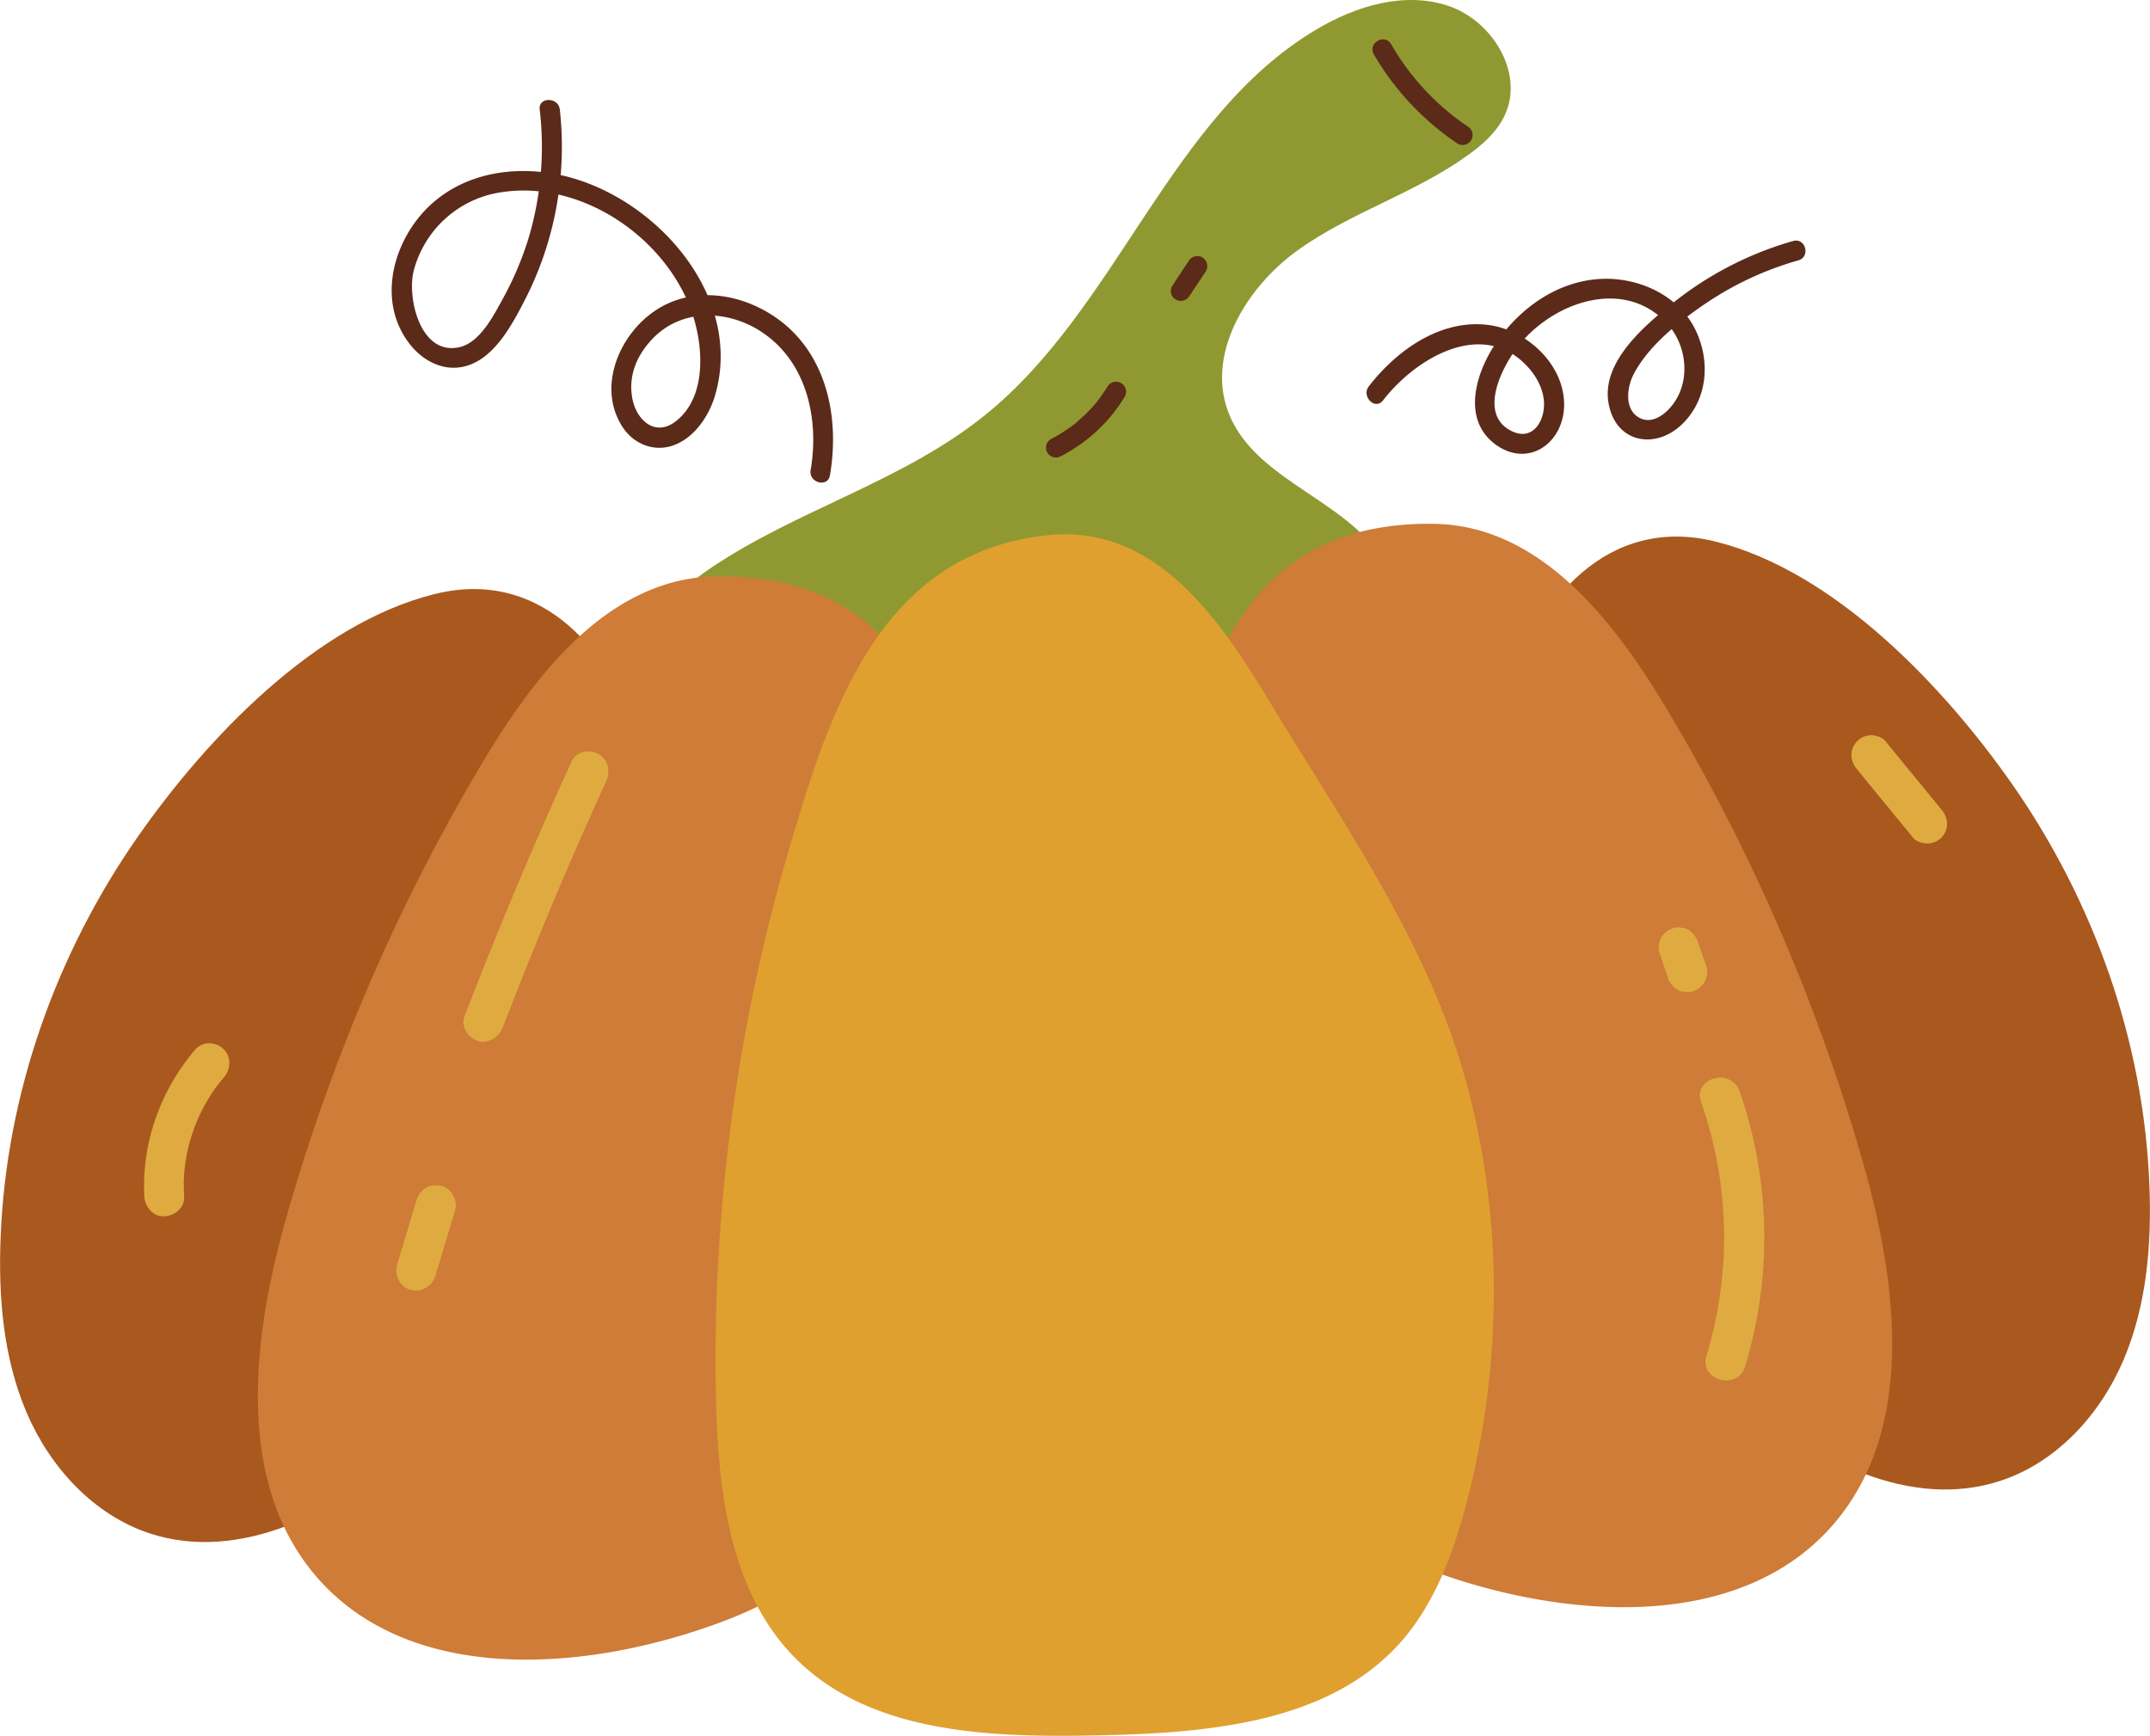 <svg xmlns="http://www.w3.org/2000/svg" width="1080" height="872.1" viewBox="0.028 0 1079.944 872.113" style=""><g><g data-name="Слой 2"><g data-name="498104876"><path d="M495 208.4c66.6-53.8 92.5-149.7 166.1-193.5C681 3 705.4-4.4 727.4 2.9s38.2 33.4 28.7 54.5C752.3 66 745 72.5 737.3 78c-26.3 19-58.6 28.6-85.1 47.5s-47.2 53.4-34.5 83.3c14.9 35.5 66.8 44.2 80.4 80.1 10.2 26.8-5.9 56.4-25.7 77.1-55.5 57.8-141.5 75.9-218.4 61.2-39.1-7.5-86-23.3-112.6-54.5-28.2-33.1-18.2-64.5 15.3-87.1 43.9-29.7 96.8-43.6 138.3-77.2z" fill="#909931"></path><path d="M.3 621.7c-1.2 29.8 1.3 60.4 13 87.9s33.7 51.6 62.1 60.9c45 14.6 93.3-10.4 129-41.4 94.3-82.1 153-229.2 117.9-353.1-13.5-47.8-49.8-91.1-104.1-77.5-59.9 14.9-114.5 72.6-148.7 121.5C28.2 479 3.1 549.6.3 621.7z" fill="#a9591e"></path><path d="M240.9 385.6a958 958 0 0 0-97 225.8c-17.4 61.2-26.1 134.4 16.1 182 44.4 49.9 123.7 47 187.4 26.7 22.6-7.2 45.4-16.5 62.6-32.9 18.8-18 29.2-42.9 38.4-67.3 37.3-99.4 58-204.5 36.2-309.9-14.1-68.4-45.5-121.7-125.1-120.4-55.6.9-93 52.8-118.6 96z" fill="#ce7c37"></path><path d="M1079.7 595.3c1.2 29.9-1.3 60.5-13 88s-33.7 51.6-62.1 60.8c-45 14.6-93.3-10.4-129-41.4-94.3-82.1-153-229.2-117.9-353 13.5-47.9 49.8-91.1 104.1-77.6 59.9 15 114.5 72.7 148.7 121.5 41.3 59 66.4 129.6 69.2 201.7z" fill="#a9591e"></path><path d="M839.1 359.3a955.5 955.5 0 0 1 97 225.7c17.4 61.3 26.1 134.4-16.1 182-44.4 50-123.7 47-187.4 26.8-22.6-7.3-45.4-16.5-62.6-33-18.8-18-29.2-42.8-38.4-67.2-37.3-99.5-58-204.6-36.2-309.9 14.1-68.4 45.5-121.8 125.1-120.5 55.6.9 93 52.9 118.6 96.1z" fill="#ce7c37"></path><path d="M359.7 705.1c1.2 45.7 7.5 95.3 39.6 127.8 37.9 38.3 98.2 40.1 152 39s114.9-5.7 151.4-45.8c18.2-20.1 27.7-46.6 34.5-72.9 18-70.4 18-146.1-2.5-215.9-19.4-66.3-61.6-126.3-97.1-185-24.7-40.9-57-89-111.2-83.4-84.2 8.8-109.4 87.5-129.9 157.3a910.5 910.5 0 0 0-36.8 278.9z" fill="#dfa030"></path><path d="M287.1 382.6q-28.8 63.1-53.8 128.1c-2 5.1 2.1 11 7 12.4s10.4-2 12.3-7q24-62.6 51.8-123.4c2.3-4.9 1.4-10.8-3.6-13.7s-11.4-1.4-13.7 3.6z" fill="#dfab41"></path><path d="M209.3 602.8l-9.9 32.9c-1.5 5 1.8 11.2 7 12.4a10.3 10.3 0 0 0 12.3-7.1l9.9-32.9c1.5-5-1.8-11.1-7-12.3a10.2 10.2 0 0 0-12.3 7z" fill="#dfab41"></path><path d="M854.5 553.7a205.1 205.1 0 0 1 2.7 127.5c-3.7 12.4 15.6 17.7 19.4 5.4a223.5 223.5 0 0 0-2.7-138.2c-4.3-12.2-23.7-6.9-19.4 5.3z" fill="#dfab41"></path><path d="M833.6 478.6l4.2 12.5a7 7 0 0 0 1.8 3.4 7.7 7.7 0 0 0 2.8 2.6 8.5 8.5 0 0 0 3.8 1.2 7.8 7.8 0 0 0 4-.2 10.6 10.6 0 0 0 6-4.6c1.2-2.3 1.9-5.2 1-7.7-1.4-4.2-2.9-8.3-4.3-12.5a11.5 11.5 0 0 0-4.6-6 8.1 8.1 0 0 0-3.7-1.2 7.8 7.8 0 0 0-4 .2 10.3 10.3 0 0 0-6 4.6c-1.2 2.3-1.9 5.2-1 7.7z" fill="#dfab41"></path><path d="M932.9 386.6l28.1 34.3c1.5 1.9 4.8 2.9 7.1 2.9a10.5 10.5 0 0 0 7.1-2.9 10.3 10.3 0 0 0 2.9-7.1 11.8 11.8 0 0 0-2.9-7.1l-28.1-34.3c-1.5-1.9-4.7-3-7.1-3a10.2 10.2 0 0 0-7.1 3 10.3 10.3 0 0 0-2.9 7.1 11.8 11.8 0 0 0 2.9 7.1z" fill="#dfab41"></path><path d="M92.5 601.1a81.1 81.1 0 0 1 4.4-32.4 76.2 76.2 0 0 1 6.3-14.1c1.5-2.6 3-5.1 4.7-7.5a69.7 69.7 0 0 1 4.5-5.7c3.5-4.1 4-10.2 0-14.2s-10.6-4.1-14.2 0c-17.5 20.4-27.1 46.9-25.7 73.9.3 5.2 4.4 10.3 10 10s10.3-4.4 10-10z" fill="#dfab41"></path><path d="M690.1 27.3a137.3 137.3 0 0 0 42 44.8 5 5 0 1 0 5.1-8.6 125.4 125.4 0 0 1-38.4-41.3c-3.3-5.6-11.9-.5-8.7 5.1z" fill="#5b2a19"></path><path d="M532.9 229.2a80.3 80.3 0 0 0 32.1-29.9 5 5 0 0 0-8.7-5c-.9 1.4-1.8 2.8-2.8 4.2a17.7 17.7 0 0 1-1.6 2.2l-.2.3-.8 1a69.7 69.7 0 0 1-7 7.4l-3.6 3.2-1.2.9c.6-.4-.1.1-.3.3l-2 1.4a72.7 72.7 0 0 1-8.9 5.4 5 5 0 0 0-1.8 6.8 5 5 0 0 0 6.8 1.8z" fill="#5b2a19"></path><path d="M597.5 148.7l8.3-12.5a5.9 5.9 0 0 0 .5-3.9 6.2 6.2 0 0 0-2.3-3 5.2 5.2 0 0 0-6.9 1.8l-8.3 12.6a5.1 5.1 0 0 0-.5 3.8 4.7 4.7 0 0 0 2.3 3 5.1 5.1 0 0 0 6.9-1.8z" fill="#5b2a19"></path><path d="M416.9 238.8c4.5-26.1-.3-55.4-20.7-74.1-17.6-16-45.3-22.6-66.2-9.2-18.7 11.9-30.4 38.8-17.3 59 5.8 8.9 16.4 13 26.5 8.9s17.2-14.9 20.1-25.1c14.6-51-32.3-101.8-80-110.8-25.9-4.9-53.4 1.4-70 23.1-13.9 18.2-18.2 44.2-2.9 63 7 8.5 17.7 13.6 28.7 10 13.7-4.5 22.2-20.6 28.4-32.6a168.7 168.7 0 0 0 17.7-96c-.7-6.3-10.8-6.4-10.1 0a160.5 160.5 0 0 1-5.7 65 161.5 161.5 0 0 1-12.6 29.7c-4.8 8.7-11.7 22.6-22.3 24.8-19.5 4.1-26.1-25.1-22.7-38.4a53.5 53.5 0 0 1 43.9-39.5c40.1-6.3 82.4 22.4 95.7 59.9 5.9 16.7 7.9 42.4-7.6 54.9-10.5 8.5-20.2-.2-22.2-11.4s2.2-20.8 8.9-28.4c15.4-17.7 41.1-16.3 58.8-2.9 20.6 15.5 26.1 43.2 21.9 67.5-1.1 6.3 8.6 9 9.7 2.6z" fill="#5b2a19"></path><path d="M694.7 201.2c16.7-21.6 51-42 73.6-15.9 4.1 4.8 7.2 11 7.3 17.4.2 8.8-5.4 18.3-15.1 14.4-18.8-7.8-6.2-32.7 2.3-43.4 17.1-21.6 52.4-34.6 74.3-11.5 9.3 9.8 12 25.8 5.3 37.8-3.4 6.2-11.5 14.1-19.1 9.8s-6-15.7-2.5-22.1c7.6-14.4 23.2-26.6 36.4-35.5a161.9 161.9 0 0 1 46.2-21.4c6.2-1.8 3.6-11.5-2.7-9.7a172 172 0 0 0-59.3 30.3c-14.3 11.3-36.6 29.7-33.5 50.4s23.5 24.5 37.1 11.3 14.1-33.4 6-48.7c-9-16.9-29.3-25.5-47.8-24.2-20.8 1.4-38.7 14-50.6 30.5-10.8 14.9-19.2 39.8-1.1 52.8 16.4 11.7 33.9-1 34.2-19.7.3-20.4-18.4-37.9-37.9-40.5-24.1-3.1-46.1 12.6-60.2 30.8-3.9 5 3.1 12.2 7.1 7.1z" fill="#5b2a19"></path></g></g></g></svg>